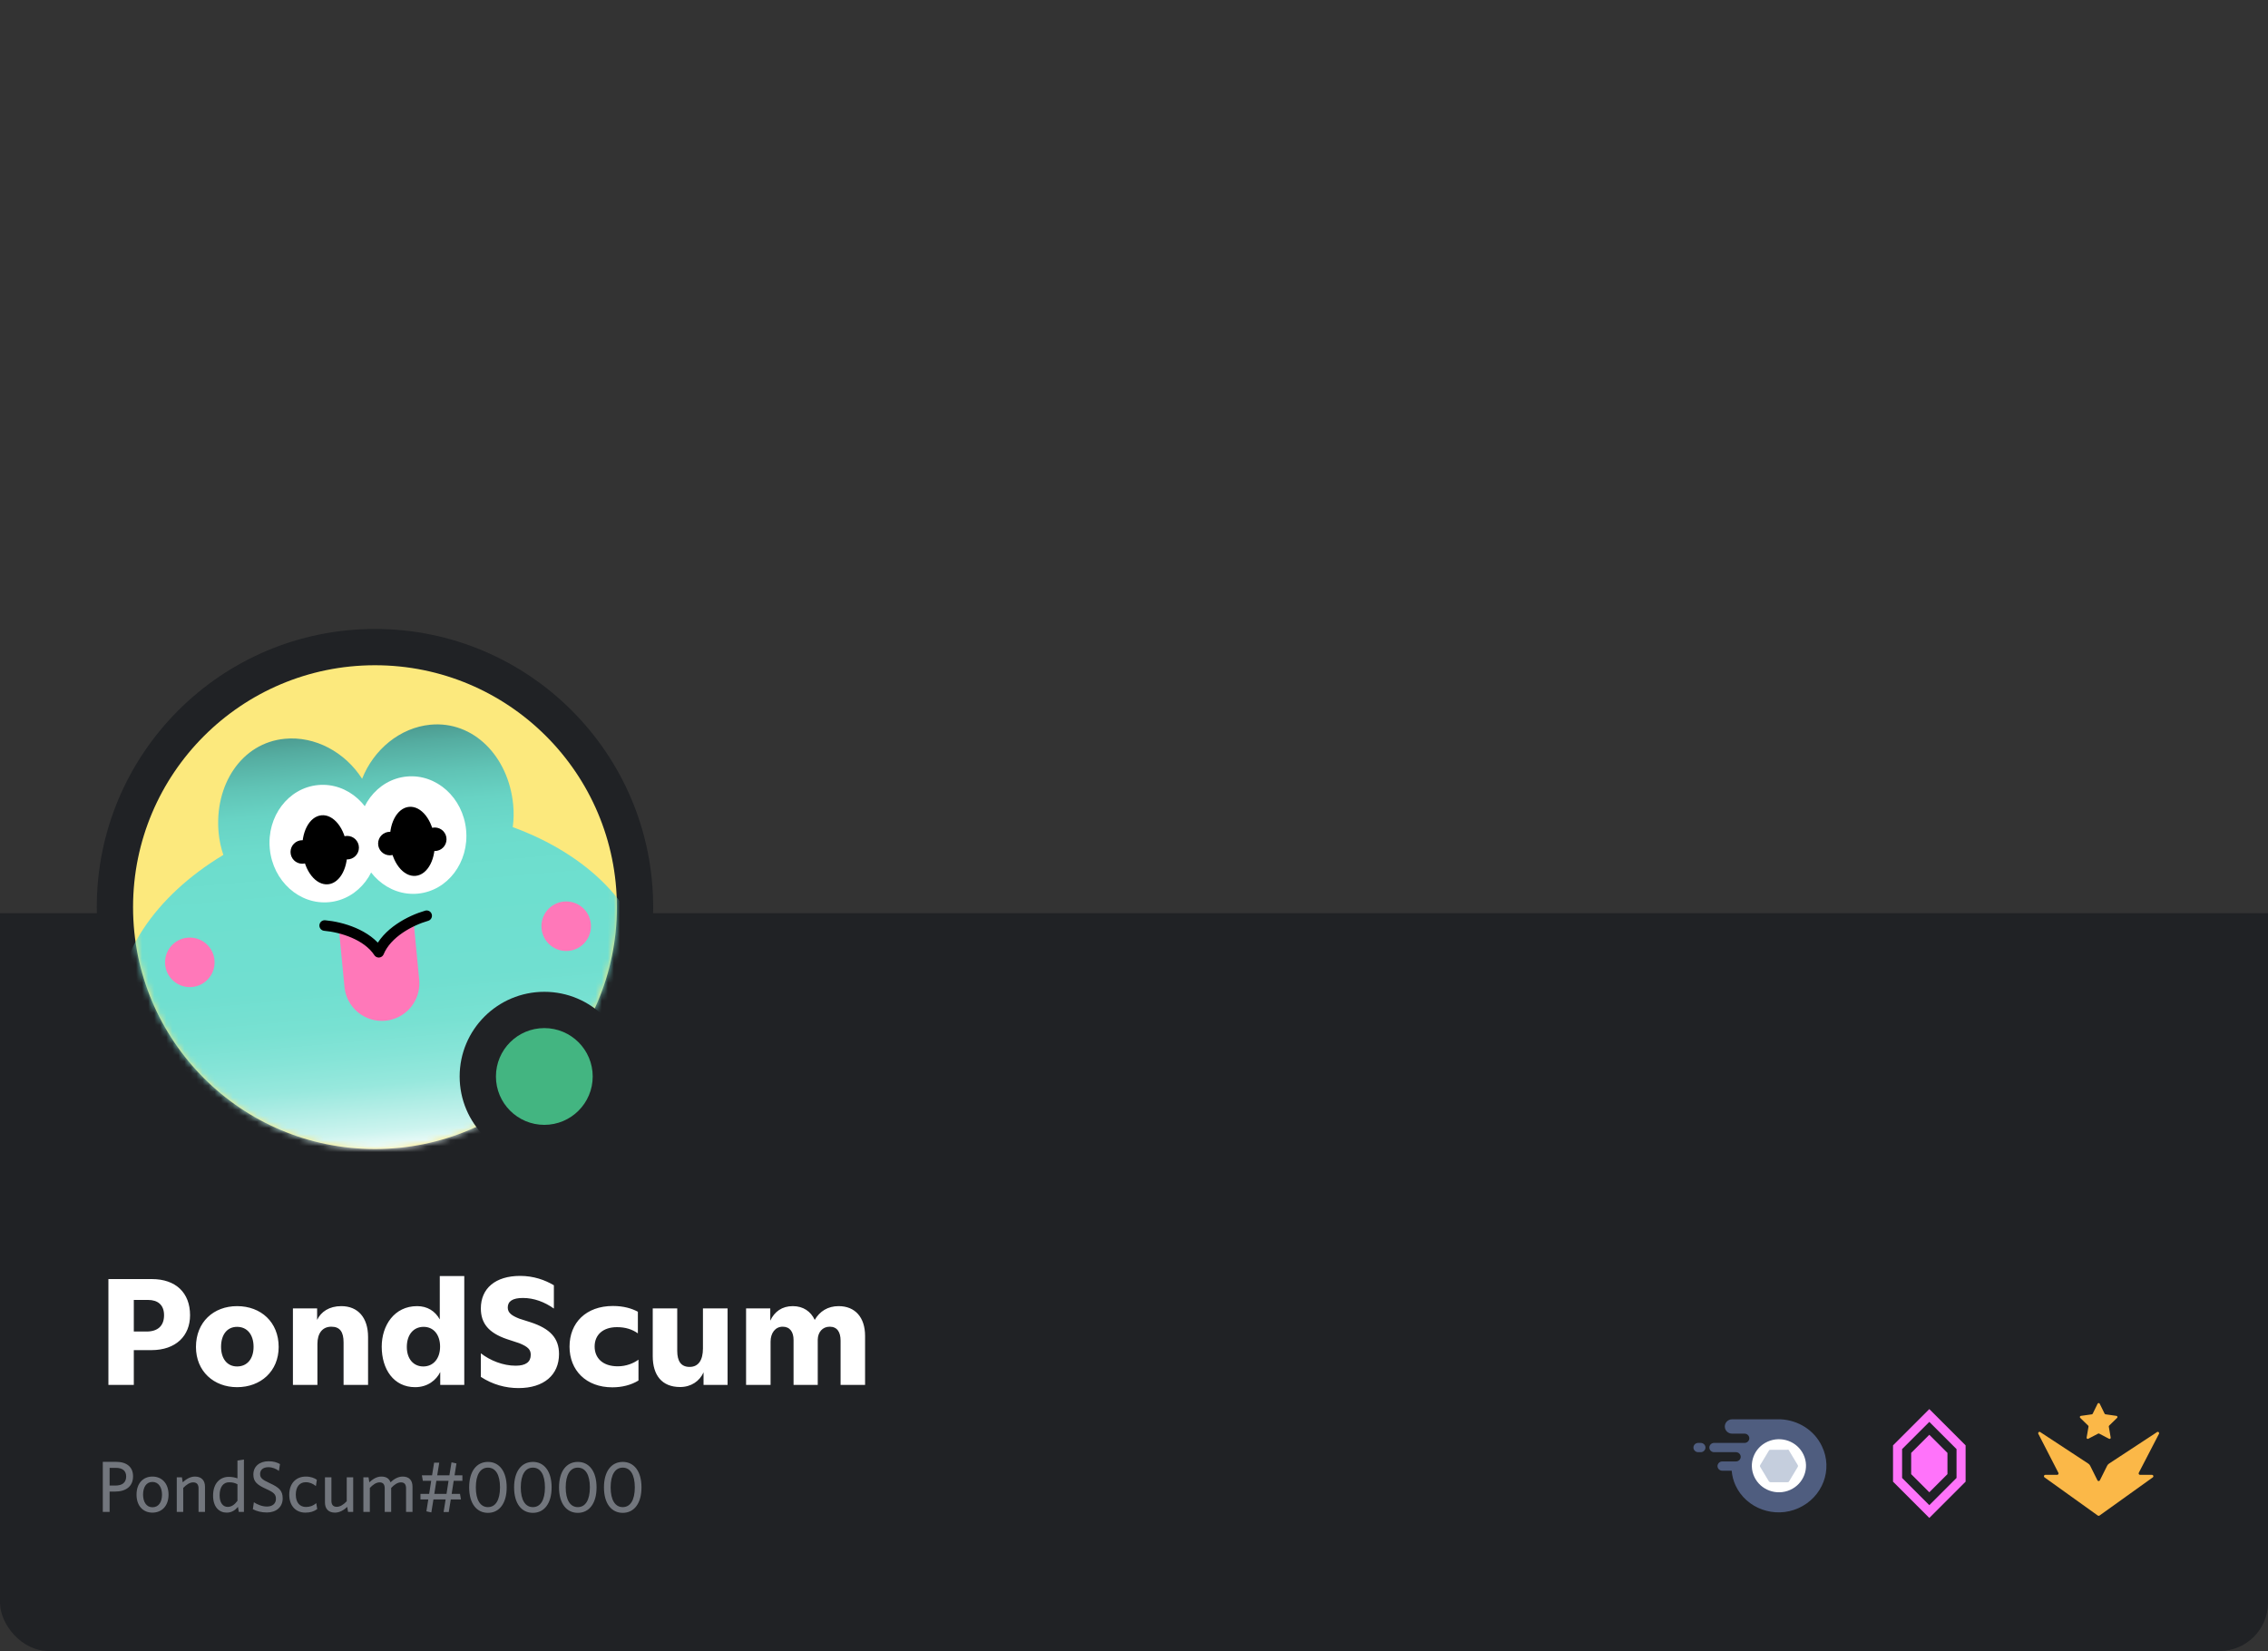 <svg width="375" height="273" viewBox="0 0 375 273" fill="none" xmlns="http://www.w3.org/2000/svg">
<rect x="0" y="0" width="375" height="273" fill="#333333" stroke="none"/>
<g clip-path="url(#clip0)">
<path d="M0 151H375V273H0V151Z" fill="#202225"/>
<path d="M17.925 211.5V229H22.125V223.25H25.025C29.1 223.25 31.425 220.875 31.425 217.475C31.425 213.775 29.075 211.5 25.1 211.5H17.925ZM22.125 220.175V214.95H24.475C26.075 214.95 27.125 215.75 27.125 217.475C27.125 219.25 26.075 220.175 24.225 220.175H22.125ZM39.201 229.375C43.101 229.375 46.076 226.75 46.076 222.725C46.076 218.625 43.151 215.975 39.201 215.975C35.301 215.975 32.401 218.625 32.401 222.725C32.401 226.75 35.351 229.375 39.201 229.375ZM39.201 225.95C37.551 225.95 36.551 224.65 36.551 222.7C36.551 220.725 37.526 219.4 39.201 219.4C40.901 219.4 41.926 220.725 41.926 222.7C41.926 224.65 40.901 225.95 39.201 225.95ZM56.433 215.975C54.433 215.975 53.083 216.9 52.433 218.25V216.35H48.433V229H52.483V222.225C52.483 220.5 53.283 219.375 54.783 219.375C56.233 219.375 56.808 220.275 56.808 221.975V229H60.858V221.075C60.858 217.875 59.183 215.975 56.433 215.975ZM72.715 218.175C71.94 216.775 70.64 215.975 68.965 215.975C65.19 215.975 63.115 219.175 63.115 222.675C63.115 226.4 65.09 229.375 68.64 229.375C70.715 229.375 72.14 228.2 72.79 226.875V229H76.765V211H72.715V218.175ZM69.99 225.95C68.39 225.95 67.265 224.725 67.265 222.725C67.265 220.7 68.365 219.4 70.04 219.4C71.715 219.4 72.765 220.725 72.765 222.675C72.765 224.625 71.665 225.95 69.99 225.95ZM85.73 229.525C89.93 229.525 92.43 227.35 92.43 223.9C92.43 221.3 91.005 219.7 87.68 218.625L85.88 218.05C84.605 217.55 83.955 217.075 83.955 216.2C83.955 215.175 84.755 214.625 86.455 214.625C88.28 214.625 90.03 215.275 91.58 216.375V212.525C90.105 211.65 88.23 210.975 86.005 210.975C81.905 210.975 79.505 213.05 79.505 216.35C79.505 218.825 80.805 220.4 83.805 221.425L85.855 222.1C87.33 222.7 87.755 223.175 87.755 224.025C87.755 225.2 86.955 225.825 85.255 225.825C83.18 225.825 81.055 224.975 79.505 223.775V227.675C81.455 228.95 83.605 229.525 85.73 229.525ZM101.244 229.4C102.844 229.4 104.344 229.025 105.569 228.275V224.825C104.794 225.4 103.569 225.925 102.144 225.925C99.644 225.925 98.319 224.55 98.319 222.65C98.319 220.725 99.694 219.45 102.019 219.45C103.444 219.45 104.544 219.825 105.469 220.475V216.9C104.494 216.375 103.144 215.95 101.344 215.95C96.894 215.95 94.169 218.725 94.169 222.675C94.169 226.575 96.894 229.4 101.244 229.4ZM116.227 222.975C116.227 224.875 115.502 226.025 114.027 226.025C112.602 226.025 111.977 225.075 111.977 223.375V216.35H107.927V224.25C107.927 227.375 109.427 229.35 112.452 229.35C114.277 229.35 115.677 228.375 116.327 226.925V229H120.302V216.35H116.227V222.975ZM138.66 215.975C136.885 215.975 135.535 216.825 134.71 218.25C134.06 216.85 132.81 215.975 131.085 215.975C129.31 215.975 128.06 216.875 127.36 218.375V216.35H123.36V229H127.41V221.85C127.41 220.425 128.185 219.375 129.41 219.375C130.61 219.375 131.21 220.25 131.21 221.575V229H135.21V221.5C135.235 220.3 135.985 219.375 137.185 219.375C138.41 219.375 138.985 220.25 138.985 221.675V229H143.035V220.9C143.035 217.825 141.385 215.975 138.66 215.975Z" fill="white"/>
<path d="M16.996 250H18.124V246.64H19C20.8 246.64 22 245.8 22 244.108C22 242.572 20.944 241.72 19.192 241.72H16.996V250ZM20.86 244.144C20.86 245.176 20.188 245.644 19.06 245.644H18.124V242.716H19.132C20.26 242.716 20.86 243.196 20.86 244.144ZM27.867 247.144C27.867 245.26 26.739 244.156 25.203 244.156C23.679 244.156 22.575 245.26 22.575 247.144C22.575 249.028 23.679 250.12 25.203 250.12C26.739 250.12 27.867 249.028 27.867 247.144ZM26.787 247.144C26.787 248.344 26.259 249.232 25.203 249.232C24.195 249.232 23.655 248.32 23.655 247.144C23.655 245.944 24.171 245.044 25.203 245.044C26.235 245.044 26.787 245.968 26.787 247.144ZM33.895 250V245.836C33.895 244.804 33.319 244.156 32.239 244.156C31.423 244.156 30.751 244.612 30.211 245.104L30.079 244.276H29.227V250H30.295V246.04C30.811 245.488 31.387 245.116 31.951 245.116C32.575 245.116 32.827 245.512 32.827 246.1V250H33.895ZM36.311 247.252C36.311 245.836 36.959 245.104 37.859 245.104C38.471 245.104 38.819 245.2 39.263 245.428V248.164C38.807 248.776 38.303 249.172 37.643 249.172C36.875 249.172 36.311 248.512 36.311 247.252ZM35.231 247.3C35.231 249.22 36.251 250.12 37.487 250.12C38.327 250.12 38.915 249.688 39.347 249.172L39.479 250H40.331V241.336L39.263 241.504V244.456C38.903 244.312 38.387 244.204 37.823 244.204C36.431 244.204 35.231 245.212 35.231 247.3ZM46.74 247.768C46.74 246.52 46.188 245.968 44.58 245.236C43.32 244.66 43.008 244.36 43.008 243.724C43.008 243.112 43.428 242.608 44.376 242.608C45.036 242.608 45.66 242.872 46.116 243.22L46.296 242.092C45.816 241.816 45.216 241.624 44.412 241.624C42.912 241.624 41.892 242.476 41.892 243.808C41.892 244.996 42.48 245.512 44.04 246.22C45.288 246.784 45.624 247.096 45.624 247.852C45.624 248.656 45.012 249.112 44.148 249.112C43.32 249.112 42.54 248.776 41.976 248.404L41.808 249.556C42.42 249.88 43.224 250.096 44.124 250.096C45.672 250.096 46.74 249.196 46.74 247.768ZM52.449 249.532L52.292 248.548C51.728 249.028 51.164 249.184 50.589 249.184C49.629 249.184 48.908 248.524 48.908 247.132C48.908 245.812 49.569 245.092 50.553 245.092C51.212 245.092 51.74 245.332 52.233 245.728L52.389 244.684C52.005 244.408 51.392 244.156 50.565 244.156C49.029 244.156 47.828 245.2 47.828 247.144C47.828 249.052 48.956 250.12 50.492 250.12C51.309 250.12 51.92 249.928 52.449 249.532ZM53.73 244.276V248.44C53.73 249.472 54.294 250.12 55.386 250.12C56.19 250.12 56.874 249.676 57.414 249.172L57.546 250H58.398V244.276H57.33V248.236C56.814 248.788 56.238 249.16 55.674 249.16C55.05 249.16 54.798 248.764 54.798 248.176V244.276H53.73ZM68.206 250V245.836C68.206 244.804 67.678 244.156 66.586 244.156C65.782 244.156 65.086 244.612 64.57 245.104C64.354 244.516 63.898 244.156 63.058 244.156C62.254 244.156 61.606 244.612 61.066 245.104L60.934 244.276H60.082V250H61.15V246.04C61.666 245.488 62.206 245.116 62.77 245.116C63.394 245.116 63.61 245.512 63.61 246.1V250H64.678V246.04C65.194 245.488 65.734 245.116 66.298 245.116C66.922 245.116 67.138 245.512 67.138 246.1V250H68.206ZM73.827 247.024H71.811L72.147 244.864H74.163L73.827 247.024ZM73.347 250.024H74.199L74.535 247.936H76.215L76.059 247.024H74.679L75.015 244.864H76.455V243.952H75.159L75.471 241.984L74.655 241.804L74.307 243.952H72.291L72.627 241.864H71.775L71.439 243.952H69.759L69.915 244.864H71.295L70.959 247.024H69.519V247.936H70.815L70.503 249.904L71.319 250.084L71.667 247.936H73.683L73.347 250.024ZM83.777 245.944C83.777 243.256 82.529 241.732 80.681 241.732C78.821 241.732 77.573 243.256 77.573 245.944C77.573 248.632 78.821 250.156 80.681 250.156C82.529 250.156 83.777 248.632 83.777 245.944ZM82.673 245.944C82.673 248.056 81.929 249.208 80.681 249.208C79.433 249.208 78.677 248.056 78.677 245.944C78.677 243.832 79.433 242.68 80.681 242.68C81.929 242.68 82.673 243.832 82.673 245.944ZM91.207 245.944C91.207 243.256 89.959 241.732 88.111 241.732C86.251 241.732 85.003 243.256 85.003 245.944C85.003 248.632 86.251 250.156 88.111 250.156C89.959 250.156 91.207 248.632 91.207 245.944ZM90.103 245.944C90.103 248.056 89.359 249.208 88.111 249.208C86.863 249.208 86.107 248.056 86.107 245.944C86.107 243.832 86.863 242.68 88.111 242.68C89.359 242.68 90.103 243.832 90.103 245.944ZM98.636 245.944C98.636 243.256 97.388 241.732 95.54 241.732C93.68 241.732 92.432 243.256 92.432 245.944C92.432 248.632 93.68 250.156 95.54 250.156C97.388 250.156 98.636 248.632 98.636 245.944ZM97.532 245.944C97.532 248.056 96.788 249.208 95.54 249.208C94.292 249.208 93.536 248.056 93.536 245.944C93.536 243.832 94.292 242.68 95.54 242.68C96.788 242.68 97.532 243.832 97.532 245.944ZM106.066 245.944C106.066 243.256 104.818 241.732 102.97 241.732C101.11 241.732 99.862 243.256 99.862 245.944C99.862 248.632 101.11 250.156 102.97 250.156C104.818 250.156 106.066 248.632 106.066 245.944ZM104.962 245.944C104.962 248.056 104.218 249.208 102.97 249.208C101.722 249.208 100.966 248.056 100.966 245.944C100.966 243.832 101.722 242.68 102.97 242.68C104.218 242.68 104.962 243.832 104.962 245.944Z" fill="#72767D"/>
<circle cx="294" cy="242" r="6" fill="white"/>
<path fill-rule="evenodd" clip-rule="evenodd" d="M281.208 240.124C281.634 240.124 281.99 239.776 281.99 239.358C281.99 238.94 281.634 238.592 281.208 238.592H280.782C280.355 238.592 280 238.94 280 239.358C280 239.776 280.355 240.124 280.782 240.124H281.208ZM297.338 249.388C301.389 247.577 303.094 242.98 301.247 239.149C299.968 236.432 297.268 234.83 294.425 234.691H286.395C285.685 234.691 285.187 235.248 285.187 235.875C285.187 236.572 285.756 237.059 286.395 237.059H288.456C288.882 237.059 289.238 237.407 289.238 237.825C289.238 238.243 288.882 238.592 288.456 238.592H283.411C282.985 238.592 282.629 238.94 282.629 239.358C282.629 239.776 282.985 240.124 283.411 240.124H287.035C287.461 240.124 287.817 240.472 287.817 240.89C287.817 241.308 287.461 241.657 287.035 241.657H284.761C284.335 241.657 283.979 242.005 283.979 242.423C283.979 242.841 284.335 243.189 284.761 243.189H286.324C286.395 244.025 286.609 244.861 286.964 245.627C288.74 249.458 293.43 251.13 297.338 249.388ZM290.066 244.2C289.034 241.997 290.019 239.392 292.266 238.381C294.513 237.369 297.171 238.335 298.203 240.537C299.235 242.74 298.25 245.345 296.003 246.357C293.756 247.368 291.098 246.402 290.066 244.2Z" fill="#4F5D7F"/>
<path d="M295.814 239.867L297.235 242.235C297.306 242.374 297.306 242.444 297.235 242.583L295.814 244.951C295.743 245.091 295.601 245.091 295.53 245.091H292.759C292.617 245.091 292.545 245.021 292.475 244.951L291.053 242.583C290.982 242.444 290.982 242.374 291.053 242.235L292.475 239.867C292.545 239.727 292.688 239.727 292.759 239.727H295.53C295.672 239.658 295.743 239.727 295.814 239.867Z" fill="#C5CEDD"/>
<path d="M319 233L313 239V245L319 251L325 245V239L319 233ZM323.5 244.385L319 248.885L314.5 244.385V239.615L319 235.115L323.5 239.615V244.385Z" fill="#FF73FA"/>
<path d="M316 240.245V243.755L319 246.755L322 243.755V240.245L319 237.245L316 240.245Z" fill="#FF73FA"/>
<path d="M356.591 236.843L348.722 242.009C348.587 242.097 348.477 242.219 348.405 242.363L347.205 244.769C347.188 244.809 347.159 244.843 347.123 244.867C347.086 244.89 347.044 244.903 347 244.903C346.956 244.903 346.914 244.89 346.877 244.867C346.841 244.843 346.812 244.809 346.795 244.769L345.595 242.363C345.523 242.219 345.413 242.097 345.278 242.009L337.409 236.843C337.369 236.797 337.313 236.767 337.251 236.762C337.19 236.757 337.129 236.776 337.082 236.816C337.035 236.855 337.006 236.912 337.001 236.973C336.996 237.034 337.015 237.095 337.054 237.142L340.343 243.538C340.359 243.572 340.367 243.608 340.366 243.645C340.365 243.683 340.355 243.719 340.338 243.752C340.32 243.784 340.295 243.812 340.265 243.834C340.234 243.855 340.199 243.869 340.162 243.874H338.186C338.137 243.873 338.089 243.888 338.05 243.917C338.01 243.945 337.98 243.986 337.965 244.032C337.95 244.078 337.95 244.128 337.965 244.175C337.98 244.221 338.009 244.262 338.049 244.29L346.863 250.606C346.904 250.633 346.951 250.648 347 250.648C347.049 250.648 347.096 250.633 347.137 250.606L355.951 244.29C355.991 244.262 356.02 244.221 356.035 244.175C356.05 244.128 356.05 244.078 356.035 244.032C356.02 243.986 355.99 243.945 355.95 243.917C355.911 243.888 355.863 243.873 355.814 243.874H353.838C353.799 243.872 353.761 243.861 353.727 243.841C353.694 243.822 353.665 243.794 353.645 243.761C353.625 243.728 353.613 243.69 353.611 243.651C353.609 243.612 353.616 243.573 353.632 243.538L356.946 237.142C356.985 237.095 357.004 237.034 356.999 236.973C356.994 236.912 356.965 236.855 356.918 236.816C356.871 236.776 356.81 236.757 356.749 236.762C356.687 236.767 356.631 236.797 356.591 236.843Z" fill="#FBB848"/>
<path d="M347.174 232.107L347.982 233.754C347.997 233.781 348.017 233.805 348.042 233.823C348.066 233.842 348.095 233.854 348.125 233.86L349.946 234.121C349.982 234.126 350.016 234.141 350.043 234.165C350.07 234.188 350.091 234.218 350.102 234.253C350.113 234.287 350.114 234.324 350.105 234.359C350.096 234.394 350.078 234.425 350.052 234.45L348.734 235.731C348.713 235.753 348.697 235.779 348.687 235.808C348.678 235.837 348.675 235.868 348.678 235.899L348.989 237.708C348.996 237.742 348.993 237.779 348.98 237.812C348.967 237.845 348.945 237.873 348.916 237.894C348.887 237.915 348.853 237.927 348.818 237.93C348.782 237.932 348.747 237.924 348.716 237.906L347.087 237.055C347.061 237.04 347.031 237.032 347 237.032C346.969 237.032 346.939 237.04 346.913 237.055L345.284 237.906C345.253 237.924 345.218 237.932 345.183 237.93C345.147 237.927 345.113 237.915 345.084 237.894C345.056 237.873 345.033 237.845 345.02 237.812C345.007 237.779 345.004 237.742 345.011 237.708L345.322 235.899C345.326 235.868 345.322 235.837 345.313 235.808C345.303 235.779 345.287 235.753 345.266 235.731L343.948 234.45C343.922 234.425 343.904 234.394 343.895 234.359C343.886 234.324 343.887 234.287 343.898 234.253C343.909 234.218 343.93 234.188 343.957 234.165C343.985 234.141 344.018 234.126 344.054 234.121L345.875 233.866C345.905 233.86 345.934 233.848 345.958 233.83C345.983 233.811 346.004 233.788 346.018 233.76L346.826 232.113C346.841 232.08 346.865 232.052 346.896 232.032C346.926 232.012 346.962 232.001 346.998 232C347.035 231.999 347.07 232.009 347.102 232.028C347.133 232.047 347.158 232.074 347.174 232.107Z" fill="#FBB848"/>
<circle cx="62" cy="150" r="46" fill="#202225"/>
<circle cx="62" cy="150" r="40" fill="#FCE97D"/>
<mask id="mask0" style="mask-type:alpha" maskUnits="userSpaceOnUse" x="22" y="110" width="80" height="80">
<circle cx="62" cy="150" r="40" fill="#FCE97D"/>
</mask>
<g mask="url(#mask0)">
<path d="M106.81 159.545C105.894 149.98 97.167 141.287 84.781 136.771C84.949 135.542 84.972 134.298 84.852 133.063C84.088 125.104 78.312 119.15 71.151 119.835C66.139 120.32 61.779 123.934 59.872 128.778C57.073 124.389 52.11 121.68 47.098 122.161C39.937 122.835 35.406 129.792 36.151 137.736C36.269 138.972 36.53 140.19 36.93 141.365C25.628 148.151 18.716 158.349 19.637 167.914C21.086 183.028 41.774 193.405 65.841 191.095C89.908 188.785 108.263 174.659 106.81 159.545Z" fill="url(#paint0_linear)"/>
<path d="M54.438 149.176C59.352 148.703 62.919 143.986 62.405 138.64C61.891 133.293 57.491 129.342 52.577 129.814C47.663 130.287 44.095 135.004 44.609 140.35C45.123 145.697 49.523 149.648 54.438 149.176Z" fill="white"/>
<path d="M69.1 147.765C74.014 147.293 77.581 142.575 77.067 137.229C76.553 131.882 72.153 127.931 67.239 128.403C62.325 128.876 58.757 133.593 59.271 138.939C59.785 144.286 64.186 148.237 69.1 147.765Z" fill="white"/>
<path d="M54.245 146.22C56.273 146.025 57.672 143.313 57.369 140.163C57.066 137.012 55.176 134.616 53.149 134.811C51.121 135.006 49.722 137.718 50.025 140.868C50.328 144.019 52.217 146.415 54.245 146.22Z" fill="black"/>
<path d="M49.983 142.822C51.057 142.822 51.928 141.951 51.928 140.877C51.928 139.803 51.057 138.932 49.983 138.932C48.909 138.932 48.038 139.803 48.038 140.877C48.038 141.951 48.909 142.822 49.983 142.822Z" fill="black"/>
<path d="M57.401 142.111C58.475 142.111 59.346 141.24 59.346 140.166C59.346 139.091 58.475 138.22 57.401 138.22C56.327 138.22 55.456 139.091 55.456 140.166C55.456 141.24 56.327 142.111 57.401 142.111Z" fill="black"/>
<path d="M68.728 144.826C70.755 144.631 72.154 141.919 71.851 138.769C71.548 135.618 69.659 133.222 67.631 133.417C65.603 133.612 64.204 136.324 64.507 139.475C64.81 142.625 66.7 145.021 68.728 144.826Z" fill="black"/>
<path d="M64.463 141.432C65.537 141.432 66.408 140.562 66.408 139.487C66.408 138.413 65.537 137.542 64.463 137.542C63.388 137.542 62.518 138.413 62.518 139.487C62.518 140.562 63.388 141.432 64.463 141.432Z" fill="black"/>
<path d="M71.885 140.721C72.959 140.721 73.83 139.85 73.83 138.776C73.83 137.701 72.959 136.83 71.885 136.83C70.81 136.83 69.939 137.701 69.939 138.776C69.939 139.85 70.81 140.721 71.885 140.721Z" fill="black"/>
<path d="M31.386 163.223C33.648 163.223 35.481 161.39 35.481 159.128C35.481 156.866 33.648 155.033 31.386 155.033C29.124 155.033 27.291 156.866 27.291 159.128C27.291 161.39 29.124 163.223 31.386 163.223Z" fill="#FF78B9"/>
<path d="M93.617 157.25C95.878 157.25 97.712 155.417 97.712 153.155C97.712 150.893 95.878 149.06 93.617 149.06C91.355 149.06 89.522 150.893 89.522 153.155C89.522 155.417 91.355 157.25 93.617 157.25Z" fill="#FF78B9"/>
<path d="M63.725 168.779C62.913 168.857 62.094 168.774 61.315 168.535C60.535 168.297 59.81 167.907 59.181 167.387C58.552 166.868 58.032 166.23 57.65 165.51C57.268 164.79 57.032 164.001 56.955 163.189L56.075 154.038L62.51 156.136L68.431 152.849L69.314 162.008C69.392 162.82 69.31 163.639 69.071 164.419C68.832 165.198 68.442 165.923 67.923 166.552C67.404 167.181 66.766 167.701 66.046 168.083C65.325 168.465 64.537 168.702 63.725 168.779Z" fill="#FF78B9"/>
<path d="M70.547 151.422C67.85 152.201 63.959 154.228 62.625 157.455C60.703 154.541 56.496 153.293 53.683 153.04" stroke="black" stroke-width="1.75" stroke-linecap="round" stroke-linejoin="round"/>
</g>
<circle cx="90" cy="178" r="14" fill="#202225"/>
<circle cx="90" cy="178" r="8" fill="#43B581"/>
</g>
<defs>
<linearGradient id="paint0_linear" x1="65.625" y1="191.117" x2="59.477" y2="120.856" gradientUnits="userSpaceOnUse">
<stop stop-color="white"/>
<stop offset="0.02" stop-color="#F0FCFA"/>
<stop offset="0.06" stop-color="#CDF4EF"/>
<stop offset="0.12" stop-color="#B0EDE5"/>
<stop offset="0.17" stop-color="#97E8DD"/>
<stop offset="0.24" stop-color="#85E4D7"/>
<stop offset="0.31" stop-color="#78E1D2"/>
<stop offset="0.41" stop-color="#70DFD0"/>
<stop offset="0.61" stop-color="#6EDFCF"/>
<stop offset="0.73" stop-color="#6DDCCC"/>
<stop offset="0.82" stop-color="#68D3C4"/>
<stop offset="0.89" stop-color="#60C3B5"/>
<stop offset="0.96" stop-color="#55ADA1"/>
<stop offset="1" stop-color="#4D9C91"/>
</linearGradient>
<clipPath id="clip0">
<rect width="375" height="273" rx="8" fill="white"/>
</clipPath>
</defs>
</svg>
